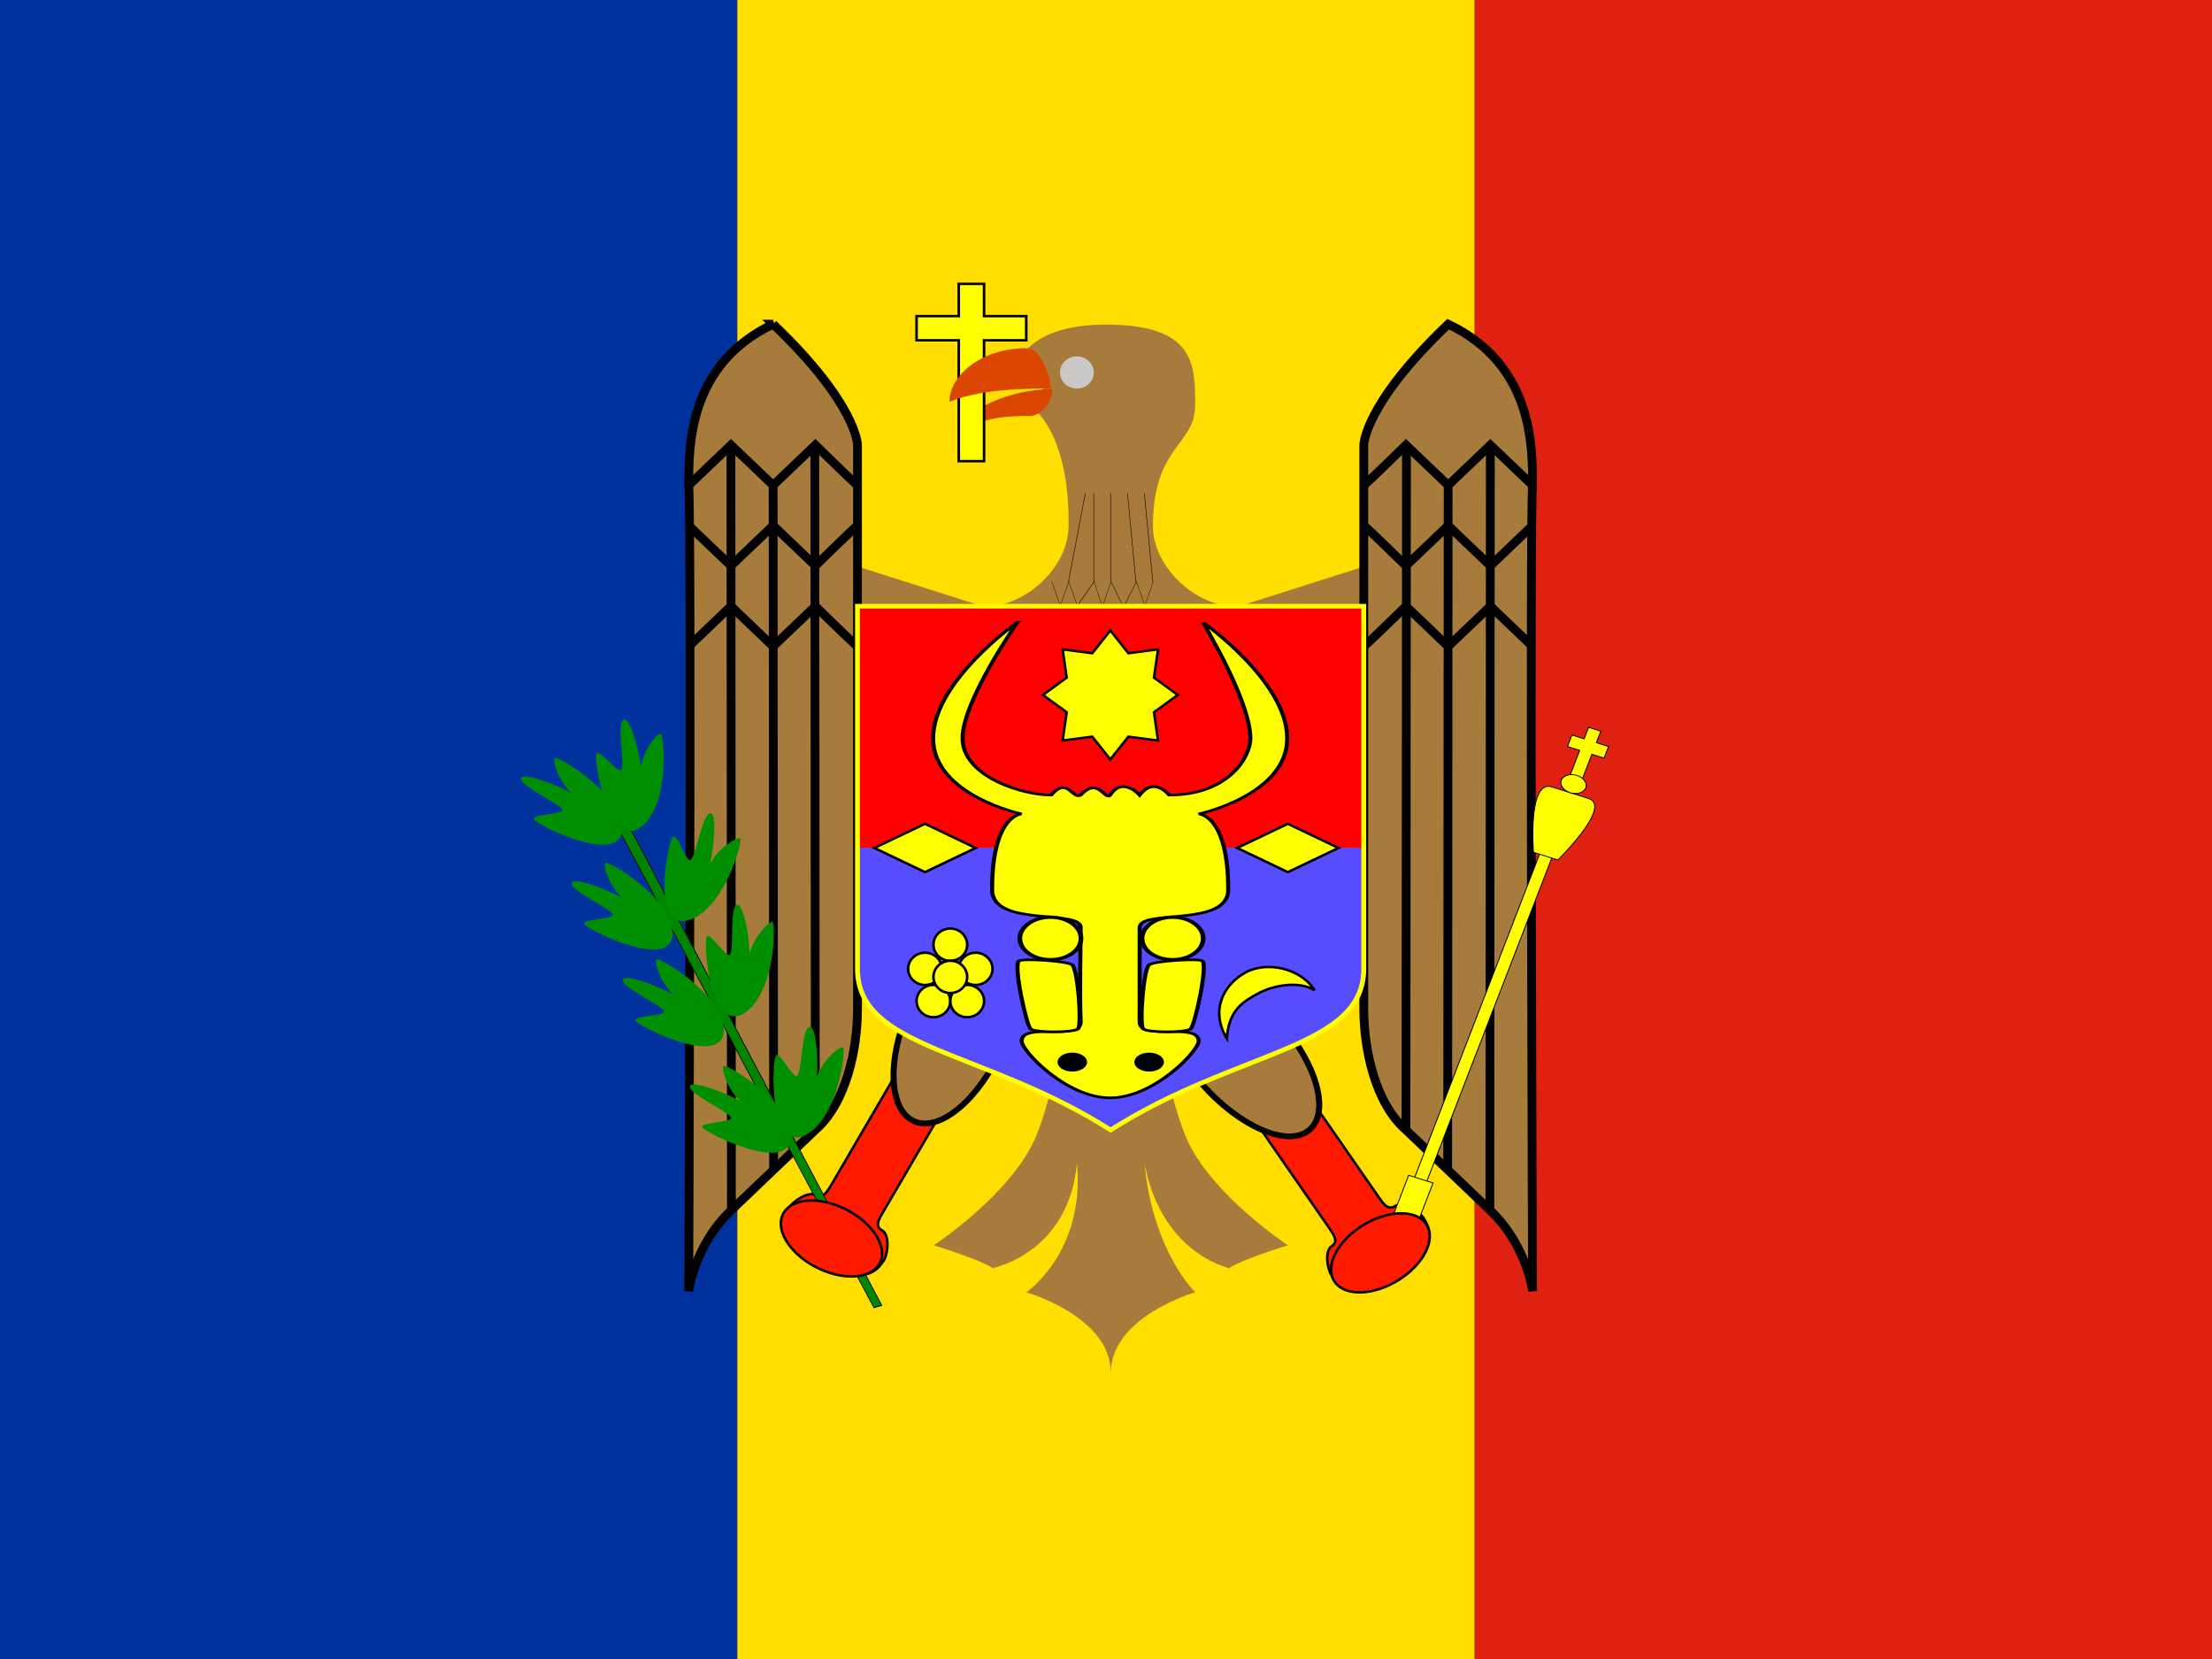 <svg xmlns="http://www.w3.org/2000/svg" height="480" width="640"><rect width="100%" height="100%" fill="#333333" stroke="none"/><g><g fill-rule="evenodd" stroke-width="1pt"><path fill="#00319c" d="M0 0h213.337v480H0z"/><path fill="#ffde00" d="M213.337 0h213.338v480H213.337z"/><path fill="#de2110" d="M426.662 0H640v480H426.662z"/></g><g><path d="M360.376 320.377l24.267 35.012c1.348 1.944 2.696 3.89.66 5.177-2.035 1.29-1.374 6.467-.026 8.412 2.696 3.89 6.08 4.546 8.116 3.258l18.32-11.594c2.035-1.288 2.722-4.522.026-8.412-1.55-1.96-6.08-4.547-8.117-3.26-2.036 1.29-3.384-.655-4.732-2.6-1.347-1.946-21.57-31.123-24.266-35.013" fill-rule="evenodd" stroke="#000" stroke-width=".547pt" fill="#ff1900"/><path d="M177.17 696.26c0 24.46-9.518 44.29-21.26 44.29-11.74 0-21.26-19.83-21.26-44.29s9.518-44.29 21.26-44.29c11.74 0 21.26 19.83 21.26 44.29z" fill-rule="evenodd" transform="matrix(.528 -.424 .444 .504 -32.41 19.895)" stroke="#000" stroke-width="2.54" fill="#a77b3b"/><path d="M261.952 306.142L240.53 342.81c-1.192 2.036-2.382 4.073-4.513 2.936-2.132-1.138-6.645 1.8-7.835 3.836-2.38 4.075-1.44 7.25.693 8.386l19.186 10.236c2.133 1.137 5.455.238 7.835-3.837 1.114-2.213 1.44-7.248-.693-8.386-2.132-1.136-.94-3.173.25-5.21l21.422-36.667" fill-rule="evenodd" stroke="#000" stroke-width=".547pt" fill="#ff1900"/><path d="M331.17 280.577h-19.533c-.646.617-6.2 35.598-12.208 48.993-7.325 16.33-29.26 30.74-29.26 30.74s13.14 3.98 17.052 6.587c.972-.273 21.936-4.665 24.377-30.33 2.44 25.665-14.612 37.33-14.612 37.33s24.416 7 24.416 23.33c0-16.33 24.415-23.33 24.415-23.33s-12.247-11.665-14.688-37.33c4.882 25.665 23.48 30.057 24.453 30.33 3.91-2.606 17.053-6.586 17.053-6.586s-21.936-14.41-29.26-30.74c-6.007-13.395-11.562-48.376-12.207-48.993z" fill-rule="evenodd" stroke="#000" stroke-width="1.23.391" fill="#a77b3b"/><path d="M248.124 163.907l36.623 11.665c12.207 0 24.415-11.652 24.415-23.318.406-25.95-9.766-35.007-12.208-35.007l4.884-4.666-7.325-6.998s2.45-12.103 26.856-11.653c24.406.45 24.415 11.664 24.415 23.33 0 11.664-12.208 11.664-12.208 34.995 0 11.665 12.208 23.33 24.416 23.33l36.623-11.665v116.65H248.124V163.91z" fill-rule="evenodd" stroke="#000" stroke-width="1.23.391" fill="#a77b3b"/><g stroke="#000" fill="none"><path d="M302.16 292.24l14.645 14.964 14.644-14.964 14.644 14.964 29.29-14.964 14.26 15.81 15.03-15.81 21.604 15.81 22.33-15.81 14.644 14.964 14.645-14.964" transform="matrix(.167 0 0 .467 253.878 31.8)" stroke-width=".49"/><path d="M432.28 435.83l-7.086 38.976" transform="matrix(.689 0 0 .658 16.173 -144.018)" stroke-width=".203"/><path d="M435.83 435.83v38.976" transform="matrix(.689 0 0 .658 16.173 -144.018)" stroke-width=".203"/><path d="M442.91 435.83v38.976" stroke-width=".203" transform="matrix(.689 0 0 .658 16.173 -144.018)"/><path d="M450 435.83l3.543 38.976" transform="matrix(.689 0 0 .658 16.173 -144.018)" stroke-width=".203"/><path d="M457.09 435.83l3.543 38.976" stroke-width=".203" transform="matrix(.689 0 0 .658 16.173 -144.018)"/></g><g stroke="#000" stroke-width="2.54"><path d="M223.69 93.78c-24.414 11.658-24.414 34.972-24.414 46.63.862 10.605 0 233.15 0 233.15s1.588-13.175 12.207-23.316l12.206-11.657 12.206-11.657c8.923-7.748 12.206-23.315 12.206-34.973V128.753s0-11.658-24.413-34.973z" fill-rule="evenodd" fill="#a77b3b"/><path d="M248.107 140.413c-.287 0-12.206-11.658-12.206-11.658l-12.206 11.658-12.207-11.658-12.207 11.658" fill="none"/><path d="M248.107 152.053c-.287 0-12.206 11.658-12.206 11.658l-12.206-11.657-12.207 11.658-12.207-11.657" fill="none"/><path d="M248.107 187.04c-.287 0-12.206-11.657-12.206-11.657l-12.206 11.658-12.207-11.657-12.207 11.658" fill="none"/><path d="M235.753 128.608l.144 198.132" fill="none"/><path d="M223.69 140.2l.143 197.657" fill="none"/><path d="M211.48 128.718l.144 221.482" fill="none"/></g><g stroke="#000" stroke-width="2.54"><path d="M419 93.78c24.413 11.658 24.413 34.972 24.413 46.63-.862 10.605 0 233.15 0 233.15s-1.588-13.175-12.207-23.316L419 338.587l-12.207-11.657c-8.923-7.748-12.206-23.315-12.206-34.973V128.753s0-11.658 24.413-34.973z" fill-rule="evenodd" fill="#a77b3b"/><path d="M394.582 140.413c.287 0 12.206-11.658 12.206-11.658l12.207 11.658 12.207-11.658 12.207 11.658" fill="none"/><path d="M394.582 152.053c.287 0 12.206 11.658 12.206 11.658l12.207-11.657 12.207 11.658 12.207-11.657" fill="none"/><path d="M394.582 187.04c.287 0 12.206-11.657 12.206-11.657l12.207 11.658 12.207-11.657 12.207 11.658" fill="none"/><path d="M406.936 128.608l-.144 198.132" fill="none"/><path d="M419 140.2l-.144 197.657" fill="none"/><path d="M431.202 128.718l-.144 221.482" fill="none"/></g><path d="M177.17 696.26c0 24.46-9.518 44.29-21.26 44.29-11.74 0-21.26-19.83-21.26-44.29s9.518-44.29 21.26-44.29c11.74 0 21.26 19.83 21.26 44.29z" fill-rule="evenodd" transform="matrix(.636 .253 -.264 .608 361.064 -165.19)" stroke="#000" stroke-width="2.54" fill="#a77b3b"/><g><path fill-rule="evenodd" transform="matrix(.689 0 0 .658 16.173 -144.018)" stroke-width="1pt" fill="#f00" d="M336.61 485.43h212.6v106.3h-212.6z"/><path d="M336.61 591.73h212.6v53.15c0 35.433-53.15 35.433-106.3 70.866-53.15-35.433-106.3-35.433-106.3-70.866v-53.15z" fill-rule="evenodd" transform="matrix(.689 0 0 .658 16.174 -144.017)" stroke-width="2.5" fill="#564dff"/><path d="M336.61 485.43h212.6v159.45c0 35.433-53.15 35.433-106.3 70.866-53.15-35.433-106.3-35.433-106.3-70.866V485.43z" transform="matrix(.689 0 0 .658 16.174 -144.018)" stroke="#ff0" stroke-width="2.032" fill="none"/><path d="M385.59 129.9s-50.618 55.447-50.618 108.6c0 53.15 53.15 70.866 53.15 70.866s-17.718 0-17.718 70.866c0 35.433 53.15 17.717 53.15 35.433 0 17.717-.75 60.578 0 88.583 0 17.716-35.433 0-35.433 17.716 0 8.86 26.576 53.15 53.15 53.15 26.575 0 53.15-44.29 53.15-53.15 0-17.716-35.433 0-35.433-17.716v-88.583c0-17.716 53.15 0 53.15-35.433 0-70.866-17.717-70.866-17.717-70.866s53.15-17.717 53.15-70.866-50.62-108.6-50.62-108.6 28.474 73.163 28.474 108.6c0 17.717-13.287 53.15-48.72 53.15 0 0-8.96-17.717-17.717 0 0 0-10.19-17.717-17.716 0-2.597 6.114-7.206-17.717-17.716 0-4.465 4.696-7.984-17.717-17.717 0-17.716 0-53.148-17.717-53.15-53.15 0-35.433 32.903-108.6 32.903-108.6z" fill-rule="evenodd" transform="matrix(.482 0 0 .309 108.513 139.922)" stroke="#000" stroke-width="2.448" fill="#ff0"/><path d="M382.68 248.03c-3.543 3.543 4.58 61.274 7.087 63.78 3.543 3.542 24.803 3.542 28.346 0 2.525-2.526 0-56.694-3.543-60.237-3.543-3.544-29.384-6.05-31.89-3.543z" fill-rule="evenodd" transform="matrix(.482 0 0 .309 110.352 201.379)" stroke="#000" stroke-width="2.448" fill="#ff0"/><path d="M382.68 248.03c-3.543 3.543 4.58 61.274 7.087 63.78 3.543 3.542 24.803 3.542 28.346 0 2.525-2.526 0-56.694-3.543-60.237-3.543-3.544-29.384-6.05-31.89-3.543z" fill-rule="evenodd" transform="matrix(-.482 0 0 .309 532.33 201.379)" stroke="#000" stroke-width="2.448" fill="#ff0"/><path d="M414.57 228.54c0 8.806-7.14 15.945-15.945 15.945-8.806 0-15.945-7.14-15.945-15.945 0-8.806 7.14-15.945 15.945-15.945 8.806 0 15.945 7.14 15.945 15.945z" fill-rule="evenodd" transform="matrix(.555 0 0 .385 82.681 183.528)" stroke="#000" stroke-width="2.448" fill="#ff0"/><path d="M414.57 228.54c0 8.806-7.14 15.945-15.945 15.945-8.806 0-15.945-7.14-15.945-15.945 0-8.806 7.14-15.945 15.945-15.945 8.806 0 15.945 7.14 15.945 15.945z" fill-rule="evenodd" transform="matrix(.555 0 0 .385 118.035 183.528)" stroke="#000" stroke-width="2.448" fill="#ff0"/><path d="M414.57 228.54c0 8.806-7.14 15.945-15.945 15.945-8.806 0-15.945-7.14-15.945-15.945 0-8.806 7.14-15.945 15.945-15.945 8.806 0 15.945 7.14 15.945 15.945z" fill-rule="evenodd" transform="matrix(.268 0 0 .172 225.643 267.989)" stroke-width="1pt"/><path d="M414.57 228.54c0 8.806-7.14 15.945-15.945 15.945-8.806 0-15.945-7.14-15.945-15.945 0-8.806 7.14-15.945 15.945-15.945 8.806 0 15.945 7.14 15.945 15.945z" fill-rule="evenodd" transform="matrix(.268 0 0 .172 203.423 267.989)" stroke-width="1pt"/><path fill-rule="evenodd" transform="matrix(.672 0 0 .642 25.998 -133.327)" stroke="#000" stroke-width=".813pt" fill="#ff0" d="M439.37 549.92l-7.78-10.26-12.77 1.75 1.76-12.76-10.26-7.78 10.26-7.79-1.76-12.76 12.77 1.76 7.78-10.27 7.78 10.27 12.77-1.76-1.76 12.76 10.26 7.79-10.26 7.78 1.76 12.76-12.77-1.75z"/><path d="M496.06 591.73l21.26 10.63 21.26-10.63-21.26-10.63-21.26 10.63z" fill-rule="evenodd" transform="matrix(.689 0 0 .658 16.173 -144.018)" stroke="#000" stroke-width=".813pt" fill="#ff0"/><path d="M496.06 591.73l21.26 10.63 21.26-10.63-21.26-10.63-21.26 10.63z" fill-rule="evenodd" transform="matrix(.689 0 0 .658 -88.803 -144.018)" stroke="#000" stroke-width=".813pt" fill="#ff0"/><path d="M535.04 659.06c-3.543-7.086-14.173-10.63-21.26-10.63-7.086 0-14.173 0-21.26 10.63 0-14.173 10.503-21.26 21.26-21.26 10.757 0 21.26 10.503 21.26 21.26z" fill-rule="evenodd" transform="matrix(.597 -.328 .343 .57 -165.137 86.354)" stroke="#000" stroke-width=".813pt" fill="#ff0"/><path d="M386.22 651.97c0 3.914-3.173 7.087-7.087 7.087s-7.086-3.173-7.086-7.087 3.173-7.087 7.086-7.087 7.087 3.173 7.087 7.087z" fill-rule="evenodd" transform="matrix(.689 0 0 .658 13.732 -155.676)" stroke="#000" stroke-width=".813pt" fill="#ff0"/><path d="M386.22 651.97c0 3.914-3.173 7.087-7.087 7.087s-7.086-3.173-7.086-7.087 3.173-7.087 7.086-7.087 7.087 3.173 7.087 7.087z" fill-rule="evenodd" transform="matrix(.689 0 0 .658 8.849 -139.355)" stroke="#000" stroke-width=".813pt" fill="#ff0"/><path d="M386.22 651.97c0 3.914-3.173 7.087-7.087 7.087s-7.086-3.173-7.086-7.087 3.173-7.087 7.086-7.087 7.087 3.173 7.087 7.087z" fill-rule="evenodd" transform="matrix(.689 0 0 .658 6.408 -148.681)" stroke="#000" stroke-width=".813pt" fill="#ff0"/><path d="M386.22 651.97c0 3.914-3.173 7.087-7.087 7.087s-7.086-3.173-7.086-7.087 3.173-7.087 7.086-7.087 7.087 3.173 7.087 7.087z" fill-rule="evenodd" transform="matrix(.689 0 0 .658 18.614 -139.355)" stroke="#000" stroke-width=".813pt" fill="#ff0"/><path d="M386.22 651.97c0 3.914-3.173 7.087-7.087 7.087s-7.086-3.173-7.086-7.087 3.173-7.087 7.086-7.087 7.087 3.173 7.087 7.087z" fill-rule="evenodd" transform="matrix(.689 0 0 .658 21.056 -148.681)" stroke="#000" stroke-width=".813pt" fill="#ff0"/><path d="M386.22 651.97c0 3.914-3.173 7.087-7.087 7.087s-7.086-3.173-7.086-7.087 3.173-7.087 7.086-7.087 7.087 3.173 7.087 7.087z" fill-rule="evenodd" transform="matrix(.689 0 0 .658 13.732 -146.349)" stroke="#000" stroke-width=".813pt" fill="#ff0"/></g><g fill-rule="evenodd"><path d="M389.76 386.22c-15.647 0-17.716 1.772-24.803 3.544 0-4.89 17.424-10.63 33.07-10.63 0 3.543-4.133 7.087-8.267 7.086z" transform="matrix(.788 0 0 1.097 -9.171 -303.34)" stroke-width="1pt" fill="#da4500"/><path d="M316.46 107.768c0 2.575-2.185 4.663-4.882 4.663s-4.882-2.087-4.882-4.662 2.186-4.663 4.882-4.663 4.883 2.087 4.883 4.663z" fill="#cac9c7"/><path d="M361.42 357.87v10.63h17.717v53.15h10.63V368.5h17.716v-10.63h-17.716v-14.173h-10.63v14.173H361.42z" stroke="#000" stroke-width=".813pt" fill="#ff0" transform="matrix(.689 0 0 .658 16.173 -144.018)"/><path d="M396.85 387.11c-15.647 0-24.803.885-31.89 2.657 0-4.89 9.156-10.63 24.803-10.63 3.543 0 7.087 5.315 7.087 7.973z" transform="matrix(.918 0 0 1.462 -60.327 -453.581)" stroke-width="1pt" fill="#da4500"/></g><g fill-rule="evenodd"><path d="M67.323 612.99c-14.173-14.17-16.634-21.36 3.543-10.1l283.75 247.5-3.366 6.968-283.93-244.37z" transform="matrix(.388 .296 -.141 .237 237.432 71.161)" stroke="#000" stroke-width=".711" fill="#008500"/><path d="M228.757 329.67c.775-10.596-18.64-21.997-19.41-21.25-.768.747 1.18 6.908 4.86 10.11-7.05-3.606-14.437-5.818-14.592-4.243-.576 2.126 10.957 7.163 11.914 9.12.155 1.398-8.473 1.24-8.317 2.64.156 1.4 24.295 13.51 25.543 3.62z" fill="#008f00"/><path d="M209.395 298.855c.775-10.595-18.64-21.996-19.41-21.25-.768.748 1.18 6.91 4.86 10.112-7.05-3.607-14.437-5.82-14.592-4.244-.576 2.126 10.957 7.163 11.914 9.12.156 1.398-8.472 1.24-8.316 2.64.157 1.4 24.296 13.51 25.544 3.62z" fill="#008f00"/><path d="M194.578 270.876c.775-10.595-18.64-21.996-19.41-21.25-.768.748 1.18 6.91 4.86 10.112-7.05-3.607-14.437-5.82-14.592-4.244-.576 2.126 10.957 7.163 11.914 9.12.156 1.398-8.472 1.24-8.316 2.64.156 1.4 24.295 13.51 25.543 3.62z" fill="#008f00"/><path d="M179.93 240.562c.775-10.595-18.64-21.996-19.41-21.25-.768.748 1.18 6.91 4.86 10.112-7.05-3.607-14.437-5.82-14.592-4.244-.576 2.126 10.957 7.163 11.914 9.12.156 1.398-8.472 1.24-8.316 2.64.156 1.4 24.295 13.51 25.543 3.62z" fill="#008f00"/><path d="M184.676 239.8c9.388-5.653 7.543-27.36 6.46-27.512-1.083-.153-5.128 4.984-5.656 9.715-1.12-7.57-3.612-14.573-5.032-13.763-2.132.81.427 12.68-.657 14.572-1.087.946-6.045-5.803-7.133-4.857-1.087.946 2.947 26.716 12.02 21.844z" fill="#008f00"/><path d="M198.5 266.42c10.808-2.342 16.627-23.39 15.66-23.878-.966-.49-6.563 3.066-8.707 7.357 1.58-7.49 1.672-14.886.053-14.575-2.29.085-4.01 12.09-5.69 13.527-1.355.546-3.673-7.394-5.027-6.848-1.354.546-6.526 26.12 3.712 24.415z" fill="#008f00"/><path d="M214.47 293.615c9.855-4.837 10.054-26.612 8.992-26.855-1.06-.243-5.56 4.53-6.528 9.198-.404-7.632-2.225-14.818-3.712-14.132-2.193.627-.762 12.665-2.016 14.458-1.17.85-5.464-6.29-6.633-5.44-1.17.85.426 26.856 9.896 22.77z" fill="#008f00"/><path d="M232.073 328.826c10.326-3.897 12.825-25.507 11.793-25.846-1.03-.34-6.017 3.99-7.473 8.535.404-7.618-.65-14.923-2.204-14.38-2.25.422-2.098 12.51-3.536 14.176-1.255.738-4.777-6.75-6.03-6.013-1.255.737-2.413 26.715 7.45 23.528z" fill="#008f00"/></g><path d="M209.06 775.98c0 7.828-10.312 14.173-23.03 14.173-12.72 0-23.032-6.346-23.032-14.173 0-7.828 10.312-14.173 23.03-14.173 12.72 0 23.032 6.346 23.032 14.173z" fill-rule="evenodd" transform="matrix(.601 .321 -.336 .574 389.49 -146.791)" stroke="#000" stroke-width=".813pt" fill="#ff1900"/><g stroke="#000" fill-rule="evenodd" fill="#ff0"><path d="M155.91 414.57v-7.087h7.086v-7.086h7.087v7.086h7.086v7.087h-7.087v17.716h-7.087V414.57h-7.086z" transform="matrix(.498 .157 -.182 .471 451.334 -3.743)" stroke-width=".508"/><path stroke-width=".512" d="M162.99 474.8h7.087v205.51h-7.087z" transform="matrix(.498 .157 -.182 .471 451.334 -3.743)"/><path stroke-width=".508" d="M159.45 676.77h14.173v56.693H159.45z" transform="matrix(.498 .157 -.182 .471 451.334 -3.743)"/><path d="M155.91 439.37h21.26c14.173 0-3.544 38.976-3.544 38.976h-14.173s-17.717-38.976-3.543-38.976z" stroke-width=".508" transform="matrix(.498 .157 -.182 .471 451.334 -3.743)"/><path d="M173.62 434.06c0 2.935-3.173 5.315-7.087 5.315s-7.086-2.38-7.086-5.315 3.173-5.315 7.086-5.315 7.087 2.38 7.087 5.315z" stroke-width=".508" transform="matrix(.498 .157 -.182 .471 451.334 -3.743)"/></g><path d="M209.06 775.98c0 7.828-10.312 14.173-23.03 14.173-12.72 0-23.032-6.346-23.032-14.173 0-7.828 10.312-14.173 23.03-14.173 12.72 0 23.032 6.346 23.032 14.173z" fill-rule="evenodd" transform="matrix(.574 -.364 .38 .549 -2.257 4.193)" stroke="#000" stroke-width=".813pt" fill="#ff1900"/></g></g></svg>